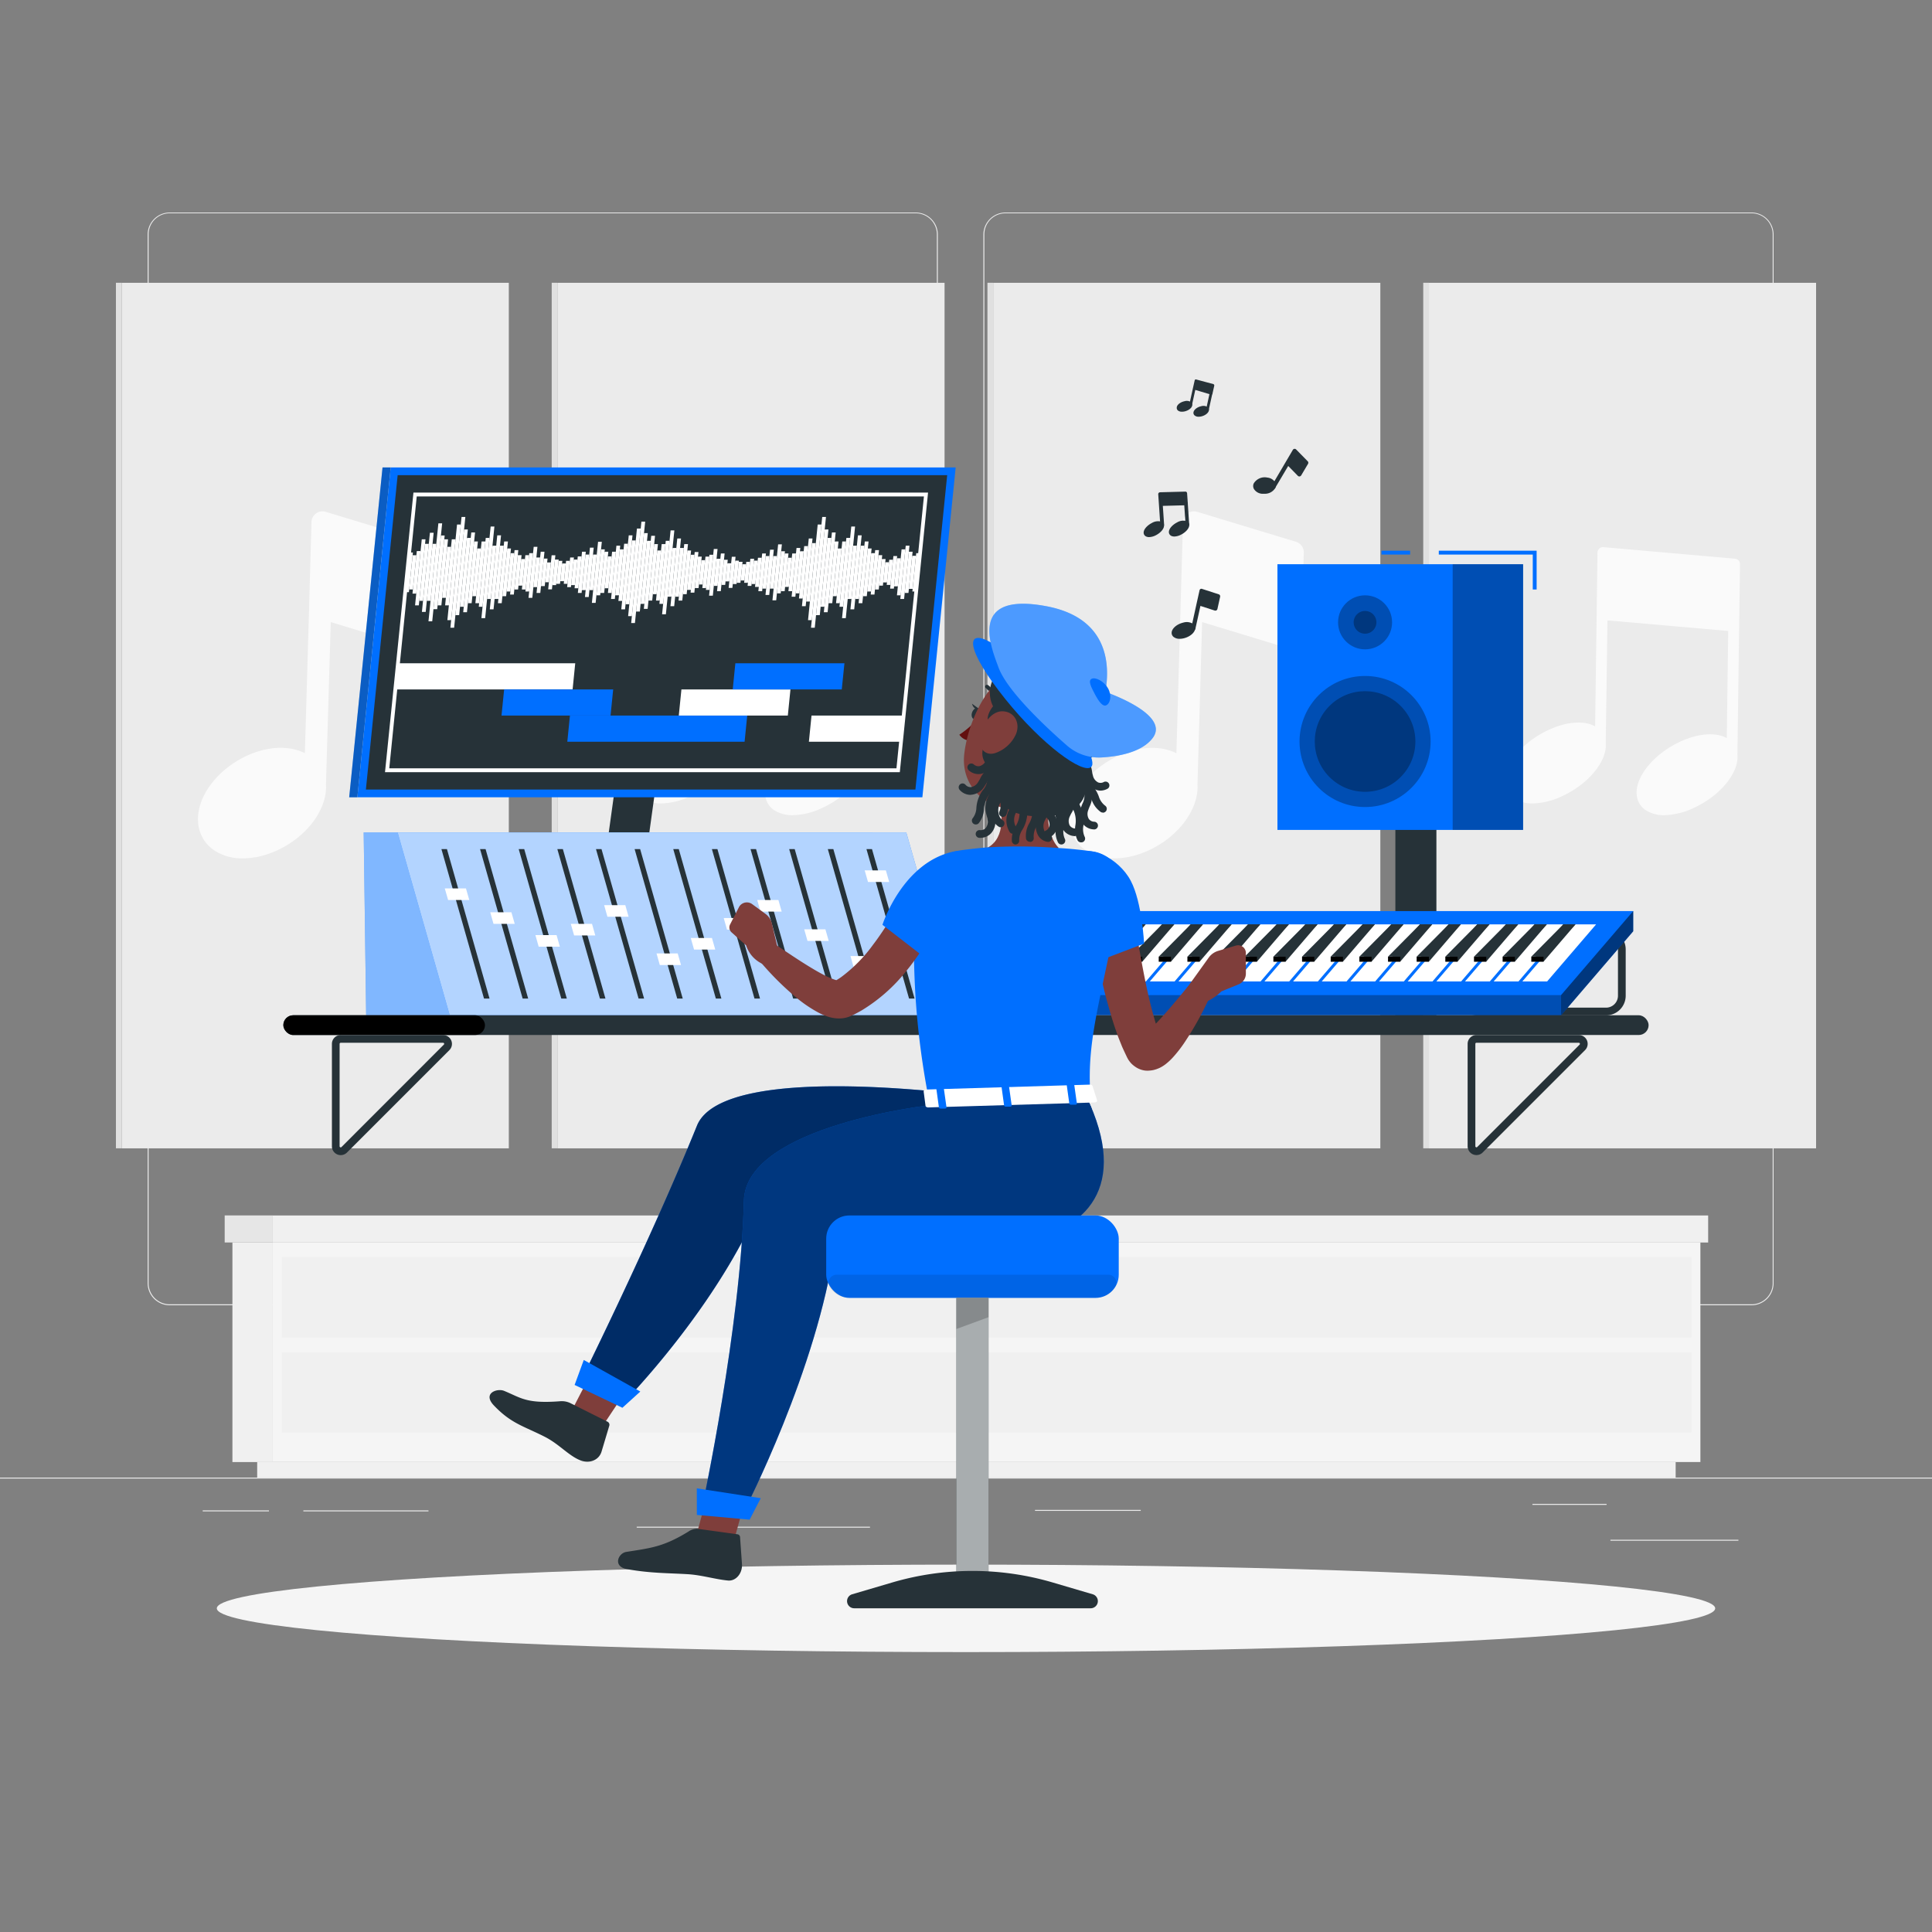 <svg xmlns="http://www.w3.org/2000/svg" viewBox="0 0 500 500"><rect x="0" y="0" width="500" height="500" fill="#808080" stroke="none"/><g id="freepik--background-complete--inject-33"><rect y="382.4" width="500" height="0.25" style="fill:#ebebeb"></rect><rect x="416.78" y="398.49" width="33.12" height="0.25" style="fill:#ebebeb"></rect><rect x="267.86" y="390.76" width="27.36" height="0.25" style="fill:#ebebeb"></rect><rect x="396.59" y="389.21" width="19.19" height="0.25" style="fill:#ebebeb"></rect><rect x="52.46" y="390.89" width="17.15" height="0.25" style="fill:#ebebeb"></rect><rect x="78.51" y="390.89" width="32.38" height="0.25" style="fill:#ebebeb"></rect><rect x="164.78" y="395.11" width="60.37" height="0.25" style="fill:#ebebeb"></rect><path d="M237,337.8H43.91a5.71,5.71,0,0,1-5.7-5.71V60.66A5.71,5.71,0,0,1,43.91,55H237a5.71,5.71,0,0,1,5.71,5.71V332.09A5.71,5.71,0,0,1,237,337.8ZM43.91,55.2a5.46,5.46,0,0,0-5.45,5.46V332.09a5.46,5.46,0,0,0,5.45,5.46H237a5.47,5.47,0,0,0,5.46-5.46V60.66A5.47,5.47,0,0,0,237,55.2Z" style="fill:#ebebeb"></path><path d="M453.31,337.8H260.21a5.72,5.72,0,0,1-5.71-5.71V60.66A5.72,5.72,0,0,1,260.21,55h193.1A5.71,5.71,0,0,1,459,60.66V332.09A5.71,5.71,0,0,1,453.31,337.8ZM260.21,55.2a5.47,5.47,0,0,0-5.46,5.46V332.09a5.47,5.47,0,0,0,5.46,5.46h193.1a5.47,5.47,0,0,0,5.46-5.46V60.66a5.47,5.47,0,0,0-5.46-5.46Z" style="fill:#ebebeb"></path><rect x="31.48" y="73.19" width="100.2" height="224" style="fill:#ebebeb"></rect><path d="M109.9,140.23l-25.6-7.77a2.86,2.86,0,0,0-3.69,2.66L80,157a1.47,1.47,0,0,0,0,.21L78.9,194.92c-3.56-1.77-8.21-1.88-13.1-.12C57,198,50.57,206,51.29,213.07a9.43,9.43,0,0,0,4.47,7.2,13.19,13.19,0,0,0,7.09,1.88,20.89,20.89,0,0,0,7-1.31c8.66-3.14,14.9-10.87,14.51-17.79,0,0,0-.07,0-.11L85.6,161l22,6.68A2.85,2.85,0,0,0,111.3,165l.62-22A2.85,2.85,0,0,0,109.9,140.23Z" style="fill:#fafafa"></path><rect x="30" y="73.19" width="1.48" height="224" transform="translate(61.48 370.37) rotate(180)" style="fill:#e0e0e0"></rect><rect x="144.25" y="73.19" width="100.2" height="224" style="fill:#ebebeb"></rect><path d="M223.5,144.6l-34.08-3a1.33,1.33,0,0,0-1.07.36,1.42,1.42,0,0,0-.47,1l-.61,45-.05,0c-2.83-1.55-7.26-1.22-11.85.87-7.06,3.21-12.06,9.4-11.39,14.1a5.28,5.28,0,0,0,2.8,4,8.87,8.87,0,0,0,4.28,1,18.63,18.63,0,0,0,7.57-1.84c6.91-3.14,11.82-9.14,11.39-13.8,0,0,0-.05,0-.08l.44-31.65,31.25,2.73L221.34,191l-.05,0c-2.83-1.55-7.25-1.22-11.85.87-7.05,3.21-12.05,9.41-11.38,14.1a5.26,5.26,0,0,0,2.8,4,8.83,8.83,0,0,0,4.27,1,18.71,18.71,0,0,0,7.58-1.84c6.91-3.14,11.81-9.14,11.38-13.8,0,0,0,0,0-.08l.45-33.17.22-15.95A1.4,1.4,0,0,0,223.5,144.6Z" style="fill:#fafafa"></path><rect x="142.77" y="73.19" width="1.48" height="224" transform="translate(287.03 370.37) rotate(180)" style="fill:#e0e0e0"></rect><rect x="257.03" y="73.19" width="100.2" height="224" style="fill:#ebebeb"></rect><path d="M335.45,140.23l-25.6-7.77a2.86,2.86,0,0,0-3.69,2.66L305.53,157a1.47,1.47,0,0,0,0,.21l-1.08,37.72c-3.56-1.77-8.21-1.88-13.1-.12C282.5,198,276.12,206,276.84,213.07a9.43,9.43,0,0,0,4.47,7.2,13.19,13.19,0,0,0,7.09,1.88,20.89,20.89,0,0,0,7-1.31c8.66-3.14,14.9-10.87,14.51-17.79,0,0,0-.07,0-.11l1.2-41.94,22,6.68a2.85,2.85,0,0,0,3.69-2.65l.62-22A2.85,2.85,0,0,0,335.45,140.23Z" style="fill:#fafafa"></path><rect x="255.55" y="73.19" width="1.48" height="224" transform="translate(512.58 370.37) rotate(180)" style="fill:#e0e0e0"></rect><rect x="369.8" y="73.19" width="100.2" height="224" style="fill:#ebebeb"></rect><path d="M449.05,144.6l-34.08-3a1.33,1.33,0,0,0-1.07.36,1.42,1.42,0,0,0-.47,1l-.61,45-.05,0c-2.83-1.55-7.26-1.22-11.85.87-7.06,3.21-12.06,9.4-11.39,14.1a5.28,5.28,0,0,0,2.8,4,8.87,8.87,0,0,0,4.28,1,18.63,18.63,0,0,0,7.57-1.84c6.91-3.14,11.82-9.14,11.39-13.8,0,0,0-.05,0-.08l.44-31.65,31.25,2.73L446.89,191l-.05,0c-2.83-1.55-7.25-1.22-11.85.87-7.05,3.21-12.06,9.41-11.38,14.1a5.26,5.26,0,0,0,2.8,4,8.83,8.83,0,0,0,4.27,1,18.71,18.71,0,0,0,7.58-1.84c6.91-3.14,11.81-9.14,11.38-13.8,0,0,0,0,0-.08l.45-33.17.22-15.95A1.41,1.41,0,0,0,449.05,144.6Z" style="fill:#fafafa"></path><rect x="368.32" y="73.19" width="1.48" height="224" transform="translate(738.13 370.37) rotate(180)" style="fill:#e0e0e0"></rect><rect x="60.15" y="321.56" width="10.44" height="56.82" style="fill:#f0f0f0"></rect><rect x="66.56" y="378.37" width="367.1" height="4.02" style="fill:#f0f0f0"></rect><rect x="70.59" y="321.56" width="369.48" height="56.82" transform="translate(510.65 699.93) rotate(180)" style="fill:#f5f5f5"></rect><rect x="72.91" y="325.32" width="364.83" height="20.83" transform="translate(510.65 671.46) rotate(180)" style="fill:#f0f0f0"></rect><rect x="72.91" y="349.95" width="364.83" height="20.83" transform="translate(510.65 720.72) rotate(180)" style="fill:#f0f0f0"></rect><rect x="70.59" y="314.56" width="371.48" height="7" style="fill:#f0f0f0"></rect><rect x="58.15" y="314.56" width="12.44" height="7" transform="translate(128.74 636.11) rotate(180)" style="fill:#e6e6e6"></rect></g><g id="freepik--Shadow--inject-33"><ellipse id="freepik--path--inject-33" cx="250" cy="416.24" rx="193.89" ry="11.32" style="fill:#f5f5f5"></ellipse></g><g id="freepik--Platform--inject-33"><rect x="361.12" y="195.07" width="10.62" height="67.68" style="fill:#263238"></rect><polygon points="397.68 152.56 396.68 152.56 396.68 143.52 372.36 143.52 372.36 142.52 397.68 142.52 397.68 152.56" style="fill:#006FFF"></polygon><rect x="357.52" y="142.52" width="7.42" height="1" style="fill:#006FFF"></rect><rect x="330.6" y="146.02" width="63.58" height="68.76" style="fill:#006FFF"></rect><rect x="375.95" y="146.02" width="18.23" height="68.76" style="opacity:0.3"></rect><circle cx="353.28" cy="191.9" r="16.96" style="opacity:0.3"></circle><circle cx="353.28" cy="191.9" r="13.02" transform="translate(-32.22 306.01) rotate(-45)" style="opacity:0.3"></circle><circle cx="353.28" cy="161.06" r="6.99" style="opacity:0.3"></circle><path d="M356.21,161.06a2.94,2.94,0,1,1-2.93-2.94A2.93,2.93,0,0,1,356.21,161.06Z" style="opacity:0.3"></path><path d="M415.64,242.6a3.09,3.09,0,0,1,3.09,3.09v12a3.09,3.09,0,0,1-3.09,3.09H382.31a3.09,3.09,0,0,1-3.09-3.09v-12a3.09,3.09,0,0,1,3.09-3.09h33.33m0-2H382.31a5.1,5.1,0,0,0-5.09,5.09v12a5.1,5.1,0,0,0,5.09,5.09h33.33a5.1,5.1,0,0,0,5.09-5.09v-12a5.1,5.1,0,0,0-5.09-5.09Z" style="fill:#263238"></path><polygon points="404.01 262.75 216.95 262.75 216.95 257.53 422.67 235.79 422.67 241.01 404.01 262.75" style="fill:#006FFF"></polygon><polygon points="404.01 262.75 216.95 262.75 216.95 257.53 422.67 235.79 422.67 241.01 404.01 262.75" style="opacity:0.3"></polygon><polygon points="404.01 257.53 216.95 257.53 235.61 235.79 422.67 235.79 404.01 257.53" style="fill:#006FFF"></polygon><polygon points="242.49 239.23 236.07 239.23 223.39 254 229.81 254 242.49 239.23" style="fill:#fff"></polygon><polygon points="249.91 239.23 243.49 239.23 230.81 254 237.23 254 249.91 239.23" style="fill:#fff"></polygon><polygon points="257.32 239.23 250.91 239.23 238.23 254 244.64 254 257.32 239.23" style="fill:#fff"></polygon><polygon points="264.74 239.23 258.32 239.23 245.64 254 252.06 254 264.74 239.23" style="fill:#fff"></polygon><polygon points="272.15 239.23 265.74 239.23 253.06 254 259.48 254 272.15 239.23" style="fill:#fff"></polygon><polygon points="279.57 239.23 273.15 239.23 260.48 254 266.89 254 279.57 239.23" style="fill:#fff"></polygon><polygon points="286.99 239.23 280.57 239.23 267.89 254 274.31 254 286.99 239.23" style="fill:#fff"></polygon><polygon points="294.4 239.23 287.99 239.23 275.31 254 281.73 254 294.4 239.23" style="fill:#fff"></polygon><polygon points="301.82 239.23 295.4 239.23 282.73 254 289.14 254 301.82 239.23" style="fill:#fff"></polygon><polygon points="309.24 239.23 302.82 239.23 290.14 254 296.56 254 309.24 239.23" style="fill:#fff"></polygon><polygon points="316.65 239.23 310.24 239.23 297.56 254 303.98 254 316.65 239.23" style="fill:#fff"></polygon><polygon points="324.07 239.23 317.65 239.23 304.98 254 311.39 254 324.07 239.23" style="fill:#fff"></polygon><polygon points="331.49 239.23 325.07 239.23 312.39 254 318.81 254 331.49 239.23" style="fill:#fff"></polygon><polygon points="338.9 239.23 332.49 239.23 319.81 254 326.23 254 338.9 239.23" style="fill:#fff"></polygon><polygon points="346.32 239.23 339.9 239.23 327.23 254 333.64 254 346.32 239.23" style="fill:#fff"></polygon><polygon points="353.74 239.23 347.32 239.23 334.64 254 341.06 254 353.74 239.23" style="fill:#fff"></polygon><polygon points="361.15 239.23 354.74 239.23 342.06 254 348.48 254 361.15 239.23" style="fill:#fff"></polygon><polygon points="368.57 239.23 362.15 239.23 349.48 254 355.89 254 368.57 239.23" style="fill:#fff"></polygon><polygon points="375.99 239.23 369.57 239.23 356.89 254 363.31 254 375.99 239.23" style="fill:#fff"></polygon><polygon points="383.4 239.23 376.99 239.23 364.31 254 370.73 254 383.4 239.23" style="fill:#fff"></polygon><polygon points="390.82 239.23 384.4 239.23 371.73 254 378.14 254 390.82 239.23" style="fill:#fff"></polygon><polygon points="398.24 239.23 391.82 239.23 379.14 254 385.56 254 398.24 239.23" style="fill:#fff"></polygon><polygon points="405.65 239.23 399.24 239.23 386.56 254 392.98 254 405.65 239.23" style="fill:#fff"></polygon><polygon points="413.07 239.23 406.65 239.23 393.98 254 400.39 254 413.07 239.23" style="fill:#fff"></polygon><polygon points="244.57 239.23 241.4 239.23 233.13 248.86 236.31 248.86 244.57 239.23" style="fill:#263238"></polygon><polygon points="259.41 239.23 256.24 239.23 247.97 248.86 251.14 248.86 259.41 239.23" style="fill:#263238"></polygon><polygon points="274.24 239.23 271.07 239.23 262.8 248.86 265.97 248.86 274.24 239.23" style="fill:#263238"></polygon><polygon points="289.07 239.23 285.9 239.23 277.63 248.86 280.81 248.86 289.07 239.23" style="fill:#263238"></polygon><polygon points="303.91 239.23 300.74 239.23 292.47 248.86 295.64 248.86 303.91 239.23" style="fill:#263238"></polygon><polygon points="318.74 239.23 315.57 239.23 307.3 248.86 310.47 248.86 318.74 239.23" style="fill:#263238"></polygon><polygon points="333.57 239.23 330.4 239.23 322.13 248.86 325.31 248.86 333.57 239.23" style="fill:#263238"></polygon><polygon points="348.41 239.23 345.24 239.23 336.97 248.86 340.14 248.86 348.41 239.23" style="fill:#263238"></polygon><polygon points="363.24 239.23 360.07 239.23 351.8 248.86 354.97 248.86 363.24 239.23" style="fill:#263238"></polygon><polygon points="378.07 239.23 374.9 239.23 366.63 248.86 369.81 248.86 378.07 239.23" style="fill:#263238"></polygon><polygon points="392.91 239.23 389.74 239.23 381.47 248.86 384.64 248.86 392.91 239.23" style="fill:#263238"></polygon><polygon points="251.99 239.23 248.82 239.23 240.55 248.86 243.72 248.86 251.99 239.23" style="fill:#263238"></polygon><polygon points="266.82 239.23 263.65 239.23 255.38 248.86 258.56 248.86 266.82 239.23" style="fill:#263238"></polygon><polygon points="281.66 239.23 278.49 239.23 270.22 248.86 273.39 248.86 281.66 239.23" style="fill:#263238"></polygon><polygon points="296.49 239.23 293.32 239.23 285.05 248.86 288.22 248.86 296.49 239.23" style="fill:#263238"></polygon><polygon points="311.32 239.23 308.15 239.23 299.88 248.86 303.06 248.86 311.32 239.23" style="fill:#263238"></polygon><polygon points="326.16 239.23 322.99 239.23 314.72 248.86 317.89 248.86 326.16 239.23" style="fill:#263238"></polygon><polygon points="340.99 239.23 337.82 239.23 329.55 248.86 332.72 248.86 340.99 239.23" style="fill:#263238"></polygon><polygon points="355.82 239.23 352.65 239.23 344.38 248.86 347.56 248.86 355.82 239.23" style="fill:#263238"></polygon><polygon points="370.66 239.23 367.49 239.23 359.22 248.86 362.39 248.86 370.66 239.23" style="fill:#263238"></polygon><polygon points="385.49 239.23 382.32 239.23 374.05 248.86 377.22 248.86 385.49 239.23" style="fill:#263238"></polygon><polygon points="407.74 239.23 404.57 239.23 396.3 248.86 399.47 248.86 407.74 239.23" style="fill:#263238"></polygon><polygon points="400.32 239.23 397.15 239.23 388.88 248.86 392.06 248.86 400.32 239.23" style="fill:#263238"></polygon><rect x="233.13" y="247.58" width="3.17" height="1.28"></rect><rect x="247.97" y="247.58" width="3.17" height="1.28"></rect><rect x="262.8" y="247.58" width="3.17" height="1.28"></rect><rect x="277.63" y="247.58" width="3.17" height="1.28"></rect><rect x="292.47" y="247.58" width="3.17" height="1.28"></rect><rect x="307.3" y="247.58" width="3.17" height="1.28"></rect><rect x="322.13" y="247.58" width="3.17" height="1.28"></rect><rect x="336.97" y="247.58" width="3.17" height="1.28"></rect><rect x="351.8" y="247.58" width="3.17" height="1.28"></rect><rect x="366.63" y="247.58" width="3.17" height="1.28"></rect><rect x="381.47" y="247.58" width="3.17" height="1.28"></rect><rect x="240.55" y="247.58" width="3.17" height="1.28"></rect><rect x="255.38" y="247.58" width="3.17" height="1.28"></rect><rect x="270.22" y="247.58" width="3.17" height="1.28"></rect><rect x="285.05" y="247.58" width="3.17" height="1.28"></rect><rect x="299.88" y="247.58" width="3.17" height="1.28"></rect><rect x="314.72" y="247.58" width="3.17" height="1.28"></rect><rect x="329.55" y="247.58" width="3.17" height="1.28"></rect><rect x="344.38" y="247.58" width="3.17" height="1.28"></rect><rect x="359.22" y="247.58" width="3.17" height="1.28"></rect><rect x="374.05" y="247.58" width="3.17" height="1.28"></rect><rect x="396.3" y="247.58" width="3.17" height="1.28"></rect><rect x="388.88" y="247.58" width="3.17" height="1.28"></rect><polygon points="244.57 239.23 241.4 239.23 233.13 247.58 236.31 247.58 244.57 239.23" style="fill:#263238"></polygon><polygon points="259.41 239.23 256.24 239.23 247.97 247.58 251.14 247.58 259.41 239.23" style="fill:#263238"></polygon><polygon points="274.24 239.23 271.07 239.23 262.8 247.58 265.97 247.58 274.24 239.23" style="fill:#263238"></polygon><polygon points="289.07 239.23 285.9 239.23 277.63 247.58 280.81 247.58 289.07 239.23" style="fill:#263238"></polygon><polygon points="303.91 239.23 300.74 239.23 292.47 247.58 295.64 247.58 303.91 239.23" style="fill:#263238"></polygon><polygon points="318.74 239.23 315.57 239.23 307.3 247.58 310.47 247.58 318.74 239.23" style="fill:#263238"></polygon><polygon points="333.57 239.23 330.4 239.23 322.13 247.58 325.31 247.58 333.57 239.23" style="fill:#263238"></polygon><polygon points="348.41 239.23 345.24 239.23 336.97 247.58 340.14 247.58 348.41 239.23" style="fill:#263238"></polygon><polygon points="363.24 239.23 360.07 239.23 351.8 247.58 354.97 247.58 363.24 239.23" style="fill:#263238"></polygon><polygon points="378.07 239.23 374.9 239.23 366.63 247.58 369.81 247.58 378.07 239.23" style="fill:#263238"></polygon><polygon points="392.91 239.23 389.74 239.23 381.47 247.58 384.64 247.58 392.91 239.23" style="fill:#263238"></polygon><polygon points="251.99 239.23 248.82 239.23 240.55 247.58 243.72 247.58 251.99 239.23" style="fill:#263238"></polygon><polygon points="266.82 239.23 263.65 239.23 255.38 247.58 258.56 247.58 266.82 239.23" style="fill:#263238"></polygon><polygon points="281.66 239.23 278.49 239.23 270.22 247.58 273.39 247.58 281.66 239.23" style="fill:#263238"></polygon><polygon points="296.49 239.23 293.32 239.23 285.05 247.58 288.22 247.58 296.49 239.23" style="fill:#263238"></polygon><polygon points="311.32 239.23 308.15 239.23 299.88 247.58 303.06 247.58 311.32 239.23" style="fill:#263238"></polygon><polygon points="326.16 239.23 322.99 239.23 314.72 247.58 317.89 247.58 326.16 239.23" style="fill:#263238"></polygon><polygon points="340.99 239.23 337.82 239.23 329.55 247.58 332.72 247.58 340.99 239.23" style="fill:#263238"></polygon><polygon points="355.82 239.23 352.65 239.23 344.38 247.58 347.56 247.58 355.82 239.23" style="fill:#263238"></polygon><polygon points="370.66 239.23 367.49 239.23 359.22 247.58 362.39 247.58 370.66 239.23" style="fill:#263238"></polygon><polygon points="385.49 239.23 382.32 239.23 374.05 247.58 377.22 247.58 385.49 239.23" style="fill:#263238"></polygon><polygon points="407.74 239.23 404.57 239.23 396.3 247.58 399.47 247.58 407.74 239.23" style="fill:#263238"></polygon><polygon points="400.32 239.23 397.15 239.23 388.88 247.58 392.06 247.58 400.32 239.23" style="fill:#263238"></polygon><polygon points="422.67 241.01 404.01 262.75 404.01 257.53 422.67 235.79 422.67 241.01" style="opacity:0.3"></polygon><path d="M162,221h0a4.45,4.45,0,0,1-4.5-5.22l7.88-56.9a6.23,6.23,0,0,1,6-5.22h0a4.45,4.45,0,0,1,4.5,5.22l-7.88,56.9A6.23,6.23,0,0,1,162,221Z" style="fill:#263238"></path><polygon points="238.71 206.34 92.48 206.34 101.11 120.98 247.33 120.98 238.71 206.34" style="fill:#006FFF"></polygon><polygon points="99 120.98 90.37 206.34 92.48 206.34 101.11 120.98 99 120.98" style="fill:#006FFF"></polygon><polygon points="99 120.98 90.37 206.34 92.48 206.34 101.11 120.98 99 120.98" style="fill:#263238;opacity:0.3"></polygon><polygon points="94.69 204.34 102.91 122.98 245.13 122.98 236.91 204.34 94.69 204.34" style="fill:#263238"></polygon><polygon points="148.87 171.65 102.99 171.65 102.3 178.42 148.19 178.42 148.87 171.65" style="fill:#fff"></polygon><polygon points="158.69 178.42 130.47 178.42 129.79 185.19 158.01 185.19 158.69 178.42" style="fill:#006FFF"></polygon><polygon points="233.84 185.19 210.02 185.19 209.34 191.96 233.16 191.96 233.84 185.19" style="fill:#fff"></polygon><polygon points="192.7 191.96 146.82 191.96 147.5 185.19 193.38 185.19 192.7 191.96" style="fill:#006FFF"></polygon><polygon points="203.89 185.19 175.67 185.19 176.35 178.42 204.57 178.42 203.89 185.19" style="fill:#fff"></polygon><polygon points="217.85 178.42 189.63 178.42 190.31 171.65 218.54 171.65 217.85 178.42" style="fill:#006FFF"></polygon><polygon points="120.43 133.79 119.45 133.79 116.56 162.45 117.53 162.45 120.43 133.79" style="fill:#fff"></polygon><polygon points="119.26 135.75 118.28 135.75 115.78 160.49 116.75 160.49 119.26 135.75" style="fill:#fff"></polygon><polygon points="121.07 137.03 120.1 137.03 117.86 159.2 118.83 159.2 121.07 137.03" style="fill:#fff"></polygon><polygon points="122.94 137.8 121.97 137.8 119.88 158.44 120.85 158.44 122.94 137.8" style="fill:#fff"></polygon><polygon points="121.82 139.21 120.85 139.21 119.05 157.03 120.02 157.03 121.82 139.21" style="fill:#fff"></polygon><polygon points="123.67 140.14 122.7 140.14 121.09 156.1 122.06 156.1 123.67 140.14" style="fill:#fff"></polygon><polygon points="126.06 155.01 127.03 155.01 128.42 141.23 127.45 141.23 126.06 155.01" style="fill:#fff"></polygon><polygon points="126.76 157.69 127.73 157.69 129.67 138.55 128.69 138.55 126.76 157.69" style="fill:#fff"></polygon><polygon points="124.59 159.97 125.56 159.97 127.95 136.27 126.98 136.27 124.59 159.97" style="fill:#fff"></polygon><polygon points="123.03 156.1 124 156.1 125.62 140.14 124.64 140.14 123.03 156.1" style="fill:#fff"></polygon><polygon points="123.91 157.03 124.88 157.03 126.68 139.21 125.71 139.21 123.91 157.03" style="fill:#fff"></polygon><polygon points="122.24 154.29 123.22 154.29 124.46 141.95 123.49 141.95 122.24 154.29" style="fill:#fff"></polygon><polygon points="131.45 140.14 130.48 140.14 128.87 156.1 129.84 156.1 131.45 140.14" style="fill:#fff"></polygon><polygon points="130.37 141.23 129.4 141.23 128 155.01 128.98 155.01 130.37 141.23" style="fill:#fff"></polygon><polygon points="132.24 141.95 131.27 141.95 130.02 154.29 130.99 154.29 132.24 141.95" style="fill:#fff"></polygon><polygon points="134.14 142.37 133.17 142.37 132.01 153.86 132.98 153.86 134.14 142.37" style="fill:#fff"></polygon><polygon points="133.09 143.16 132.12 143.16 131.12 153.08 132.09 153.08 133.09 143.16" style="fill:#fff"></polygon><polygon points="116.92 139.58 117.9 139.58 116.17 156.66 115.2 156.66 116.92 139.58" style="fill:#fff"></polygon><polygon points="111.43 155.49 110.45 155.49 111.94 140.75 112.92 140.75 111.43 155.49" style="fill:#fff"></polygon><polygon points="110.17 158.36 109.19 158.36 111.26 137.88 112.23 137.88 110.17 158.36" style="fill:#fff"></polygon><polygon points="111.86 160.79 110.89 160.79 113.45 135.44 114.43 135.44 111.86 160.79" style="fill:#fff"></polygon><polygon points="114.23 156.66 113.25 156.66 114.98 139.58 115.95 139.58 114.23 156.66" style="fill:#fff"></polygon><polygon points="113.15 157.65 112.18 157.65 114.11 138.59 115.08 138.59 113.15 157.65" style="fill:#fff"></polygon><polygon points="115.39 154.72 114.42 154.72 115.76 141.52 116.73 141.52 115.39 154.72" style="fill:#fff"></polygon><polygon points="109.15 139.58 110.12 139.58 108.39 156.66 107.42 156.66 109.15 139.58" style="fill:#fff"></polygon><polygon points="110 140.75 110.97 140.75 109.48 155.49 108.51 155.49 110 140.75" style="fill:#fff"></polygon><polygon points="107.87 142.61 108.84 142.61 107.73 153.63 106.75 153.63 107.87 142.61" style="fill:#fff"></polygon><polygon points="105.89 142.99 106.86 142.99 105.82 153.25 104.85 153.25 105.89 142.99" style="fill:#fff"></polygon><polygon points="106.79 143.69 107.76 143.69 106.86 152.55 105.89 152.55 106.79 143.69" style="fill:#fff"></polygon><polygon points="134.98 143.68 134.01 143.68 133.11 152.56 134.08 152.56 134.98 143.68" style="fill:#fff"></polygon><polygon points="138.03 151.95 139.01 151.95 139.78 144.28 138.81 144.28 138.03 151.95" style="fill:#fff"></polygon><polygon points="138.86 153.45 139.83 153.45 140.91 142.79 139.93 142.79 138.86 153.45" style="fill:#fff"></polygon><polygon points="136.78 154.72 137.76 154.72 139.09 141.52 138.12 141.52 136.78 154.72" style="fill:#fff"></polygon><polygon points="135.06 152.56 136.03 152.56 136.93 143.68 135.96 143.68 135.06 152.56" style="fill:#fff"></polygon><polygon points="135.98 153.08 136.95 153.08 137.95 143.16 136.98 143.16 135.98 153.08" style="fill:#fff"></polygon><polygon points="134.19 151.56 135.16 151.56 135.85 144.68 134.88 144.68 134.19 151.56" style="fill:#fff"></polygon><polygon points="213.76 133.79 212.79 133.79 209.89 162.45 210.86 162.45 213.76 133.79" style="fill:#fff"></polygon><polygon points="212.59 135.75 211.62 135.75 209.12 160.49 210.09 160.49 212.59 135.75" style="fill:#fff"></polygon><polygon points="214.4 137.03 213.43 137.03 211.19 159.2 212.16 159.2 214.4 137.03" style="fill:#fff"></polygon><polygon points="216.27 137.8 215.3 137.8 213.21 158.44 214.19 158.44 216.27 137.8" style="fill:#fff"></polygon><polygon points="215.16 139.21 214.18 139.21 212.38 157.03 213.36 157.03 215.16 139.21" style="fill:#fff"></polygon><polygon points="217.01 140.14 216.03 140.14 214.42 156.1 215.39 156.1 217.01 140.14" style="fill:#fff"></polygon><polygon points="219.39 155.01 220.37 155.01 221.76 141.23 220.79 141.23 219.39 155.01" style="fill:#fff"></polygon><polygon points="220.09 157.69 221.07 157.69 223 138.55 222.03 138.55 220.09 157.69" style="fill:#fff"></polygon><polygon points="217.92 159.97 218.89 159.97 221.29 136.27 220.31 136.27 217.92 159.97" style="fill:#fff"></polygon><polygon points="216.37 156.1 217.34 156.1 218.95 140.14 217.98 140.14 216.37 156.1" style="fill:#fff"></polygon><polygon points="217.25 157.03 218.22 157.03 220.02 139.21 219.04 139.21 217.25 157.03" style="fill:#fff"></polygon><polygon points="215.58 154.29 216.55 154.29 217.8 141.95 216.82 141.95 215.58 154.29" style="fill:#fff"></polygon><polygon points="224.78 140.14 223.81 140.14 222.2 156.1 223.17 156.1 224.78 140.14" style="fill:#fff"></polygon><polygon points="223.7 141.23 222.73 141.23 221.34 155.01 222.31 155.01 223.7 141.23" style="fill:#fff"></polygon><polygon points="225.57 141.95 224.6 141.95 223.35 154.29 224.33 154.29 225.57 141.95" style="fill:#fff"></polygon><polygon points="227.48 142.37 226.5 142.37 225.34 153.86 226.31 153.86 227.48 142.37" style="fill:#fff"></polygon><polygon points="226.42 143.16 225.45 143.16 224.45 153.08 225.42 153.08 226.42 143.16" style="fill:#fff"></polygon><polygon points="228.32 143.68 227.34 143.68 226.45 152.56 227.42 152.56 228.32 143.68" style="fill:#fff"></polygon><polygon points="227.52 151.56 228.49 151.56 229.19 144.68 228.22 144.68 227.52 151.56" style="fill:#fff"></polygon><polygon points="160.79 157.69 161.76 157.69 163.69 138.55 162.72 138.55 160.79 157.69" style="fill:#fff"></polygon><polygon points="161.89 156.38 162.87 156.38 164.53 139.86 163.56 139.86 161.89 156.38" style="fill:#fff"></polygon><polygon points="160.04 155.52 161.01 155.52 162.5 140.72 161.53 140.72 160.04 155.52" style="fill:#fff"></polygon><polygon points="158.14 155.01 159.12 155.01 160.51 141.23 159.53 141.23 158.14 155.01" style="fill:#fff"></polygon><polygon points="159.21 154.07 160.18 154.07 161.38 142.17 160.41 142.17 159.21 154.07" style="fill:#fff"></polygon><polygon points="157.33 153.45 158.3 153.45 159.38 142.79 158.41 142.79 157.33 153.45" style="fill:#fff"></polygon><polygon points="154.44 143.52 153.47 143.52 152.54 152.72 153.51 152.72 154.44 143.52" style="fill:#fff"></polygon><polygon points="153.65 141.73 152.68 141.73 151.39 154.51 152.36 154.51 153.65 141.73" style="fill:#fff"></polygon><polygon points="155.75 140.21 154.78 140.21 153.18 156.03 154.15 156.03 155.75 140.21" style="fill:#fff"></polygon><polygon points="157.43 142.79 156.46 142.79 155.38 153.45 156.36 153.45 157.43 142.79" style="fill:#fff"></polygon><polygon points="156.52 142.17 155.55 142.17 154.35 154.07 155.32 154.07 156.52 142.17" style="fill:#fff"></polygon><polygon points="158.28 144 157.31 144 156.48 152.24 157.45 152.24 158.28 144" style="fill:#fff"></polygon><polygon points="149.55 153.45 150.52 153.45 151.6 142.79 150.63 142.79 149.55 153.45" style="fill:#fff"></polygon><polygon points="150.6 152.72 151.57 152.72 152.5 143.52 151.53 143.52 150.6 152.72" style="fill:#fff"></polygon><polygon points="148.7 152.24 149.67 152.24 150.51 144 149.53 144 148.7 152.24" style="fill:#fff"></polygon><polygon points="146.78 151.95 147.76 151.95 148.53 144.28 147.56 144.28 146.78 151.95" style="fill:#fff"></polygon><polygon points="147.81 151.43 148.78 151.43 149.45 144.81 148.48 144.81 147.81 151.43" style="fill:#fff"></polygon><polygon points="145.9 151.09 146.87 151.09 147.47 145.15 146.5 145.15 145.9 151.09" style="fill:#fff"></polygon><polygon points="142.57 145.56 141.6 145.56 141.08 150.68 142.05 150.68 142.57 145.56" style="fill:#fff"></polygon><polygon points="141.7 144.56 140.73 144.56 140.01 151.68 140.98 151.68 141.7 144.56" style="fill:#fff"></polygon><polygon points="143.73 143.71 142.76 143.71 141.87 152.52 142.84 152.52 143.73 143.71" style="fill:#fff"></polygon><polygon points="145.53 145.15 144.56 145.15 143.96 151.09 144.93 151.09 145.53 145.15" style="fill:#fff"></polygon><polygon points="144.59 144.81 143.62 144.81 142.95 151.43 143.92 151.43 144.59 144.81" style="fill:#fff"></polygon><polygon points="146.43 145.82 145.46 145.82 145 150.41 145.97 150.41 146.43 145.82" style="fill:#fff"></polygon><polygon points="166.97 135 166 135 163.35 161.24 164.32 161.24 166.97 135" style="fill:#fff"></polygon><polygon points="165.82 136.79 164.84 136.79 162.56 159.45 163.53 159.45 165.82 136.79" style="fill:#fff"></polygon><polygon points="167.64 137.97 166.67 137.97 164.62 158.27 165.59 158.27 167.64 137.97" style="fill:#fff"></polygon><polygon points="169.52 138.67 168.54 138.67 166.63 157.57 167.61 157.57 169.52 138.67" style="fill:#fff"></polygon><polygon points="168.41 139.96 167.44 139.96 165.79 156.28 166.76 156.28 168.41 139.96" style="fill:#fff"></polygon><polygon points="170.27 140.81 169.3 140.81 167.82 155.43 168.79 155.43 170.27 140.81" style="fill:#fff"></polygon><polygon points="172.78 154.43 173.76 154.43 175.03 141.81 174.06 141.81 172.78 154.43" style="fill:#fff"></polygon><polygon points="173.51 156.88 174.48 156.88 176.25 139.36 175.28 139.36 173.51 156.88" style="fill:#fff"></polygon><polygon points="171.35 158.97 172.33 158.97 174.52 137.27 173.55 137.27 171.35 158.97" style="fill:#fff"></polygon><polygon points="169.77 155.43 170.74 155.43 172.22 140.81 171.24 140.81 169.77 155.43" style="fill:#fff"></polygon><polygon points="170.65 156.28 171.63 156.28 173.28 139.96 172.3 139.96 170.65 156.28" style="fill:#fff"></polygon><polygon points="168.96 153.77 169.94 153.77 171.08 142.47 170.1 142.47 168.96 153.77" style="fill:#fff"></polygon><polygon points="178.05 140.81 177.08 140.81 175.6 155.43 176.57 155.43 178.05 140.81" style="fill:#fff"></polygon><polygon points="176.98 141.81 176 141.81 174.73 154.43 175.7 154.43 176.98 141.81" style="fill:#fff"></polygon><polygon points="178.85 142.47 177.88 142.47 176.74 153.77 177.71 153.77 178.85 142.47" style="fill:#fff"></polygon><polygon points="180.76 142.86 179.79 142.86 178.72 153.38 179.7 153.38 180.76 142.86" style="fill:#fff"></polygon><polygon points="179.72 143.58 178.74 143.58 177.82 152.66 178.8 152.66 179.72 143.58" style="fill:#fff"></polygon><polygon points="181.61 144.05 180.64 144.05 179.82 152.19 180.79 152.19 181.61 144.05" style="fill:#fff"></polygon><polygon points="184.73 151.63 185.71 151.63 186.42 144.61 185.44 144.61 184.73 151.63" style="fill:#fff"></polygon><polygon points="185.57 153 186.54 153 187.53 143.24 186.56 143.24 185.57 153" style="fill:#fff"></polygon><polygon points="183.51 154.16 184.48 154.16 185.7 142.08 184.73 142.08 183.51 154.16" style="fill:#fff"></polygon><polygon points="181.76 152.19 182.73 152.19 183.56 144.05 182.58 144.05 181.76 152.19" style="fill:#fff"></polygon><polygon points="182.69 152.66 183.66 152.66 184.58 143.58 183.6 143.58 182.69 152.66" style="fill:#fff"></polygon><polygon points="180.88 151.26 181.85 151.26 182.49 144.97 181.52 144.97 180.88 151.26" style="fill:#fff"></polygon><polygon points="207.54 156.88 208.51 156.88 210.28 139.36 209.31 139.36 207.54 156.88" style="fill:#fff"></polygon><polygon points="208.63 155.68 209.6 155.68 211.13 140.56 210.16 140.56 208.63 155.68" style="fill:#fff"></polygon><polygon points="206.77 154.89 207.74 154.89 209.11 141.34 208.13 141.34 206.77 154.89" style="fill:#fff"></polygon><polygon points="204.87 154.43 205.84 154.43 207.12 141.81 206.14 141.81 204.87 154.43" style="fill:#fff"></polygon><polygon points="205.93 153.56 206.9 153.56 208 142.67 207.03 142.67 205.93 153.56" style="fill:#fff"></polygon><polygon points="235.37 141.23 234.4 141.23 233 155.01 233.98 155.01 235.37 141.23" style="fill:#fff"></polygon><polygon points="234.3 142.17 233.33 142.17 232.13 154.07 233.1 154.07 234.3 142.17" style="fill:#fff"></polygon><polygon points="236.18 142.79 235.21 142.79 234.13 153.45 235.11 153.45 236.18 142.79" style="fill:#fff"></polygon><polygon points="238.09 143.16 237.12 143.16 236.12 153.08 237.09 153.08 238.09 143.16" style="fill:#fff"></polygon><polygon points="237.05 143.84 236.08 143.84 235.21 152.4 236.19 152.4 237.05 143.84" style="fill:#fff"></polygon><polygon points="230.36 152.33 231.33 152.33 232.18 143.91 231.21 143.91 230.36 152.33" style="fill:#fff"></polygon><polygon points="231.39 151.75 232.36 151.75 233.1 144.48 232.12 144.48 231.39 151.75" style="fill:#fff"></polygon><polygon points="229.48 151.38 230.46 151.38 231.11 144.86 230.14 144.86 229.48 151.38" style="fill:#fff"></polygon><polygon points="228.57 150.74 229.55 150.74 230.08 145.5 229.1 145.5 228.57 150.74" style="fill:#fff"></polygon><polygon points="204.04 153 205.01 153 206 143.24 205.03 143.24 204.04 153" style="fill:#fff"></polygon><polygon points="201.07 143.91 200.1 143.91 199.25 152.33 200.22 152.33 201.07 143.91" style="fill:#fff"></polygon><polygon points="200.26 142.27 199.29 142.27 198.11 153.97 199.08 153.97 200.26 142.27" style="fill:#fff"></polygon><polygon points="202.35 140.88 201.38 140.88 199.91 155.36 200.88 155.36 202.35 140.88" style="fill:#fff"></polygon><polygon points="204.06 143.24 203.08 143.24 202.1 153 203.07 153 204.06 143.24" style="fill:#fff"></polygon><polygon points="203.14 142.67 202.17 142.67 201.07 153.56 202.04 153.56 203.14 142.67" style="fill:#fff"></polygon><polygon points="204.91 144.35 203.94 144.35 203.18 151.89 204.15 151.89 204.91 144.35" style="fill:#fff"></polygon><polygon points="196.26 153 197.24 153 198.22 143.24 197.25 143.24 196.26 153" style="fill:#fff"></polygon><polygon points="197.3 152.33 198.28 152.33 199.13 143.91 198.15 143.91 197.3 152.33" style="fill:#fff"></polygon><polygon points="195.4 151.89 196.38 151.89 197.14 144.35 196.16 144.35 195.4 151.89" style="fill:#fff"></polygon><polygon points="193.48 151.63 194.46 151.63 195.17 144.61 194.19 144.61 193.48 151.63" style="fill:#fff"></polygon><polygon points="194.5 151.15 195.48 151.15 196.09 145.09 195.12 145.09 194.5 151.15" style="fill:#fff"></polygon><polygon points="192.59 150.83 193.56 150.83 194.11 145.4 193.14 145.4 192.59 150.83" style="fill:#fff"></polygon><polygon points="189.22 145.77 188.24 145.77 187.77 150.46 188.74 150.46 189.22 145.77" style="fill:#fff"></polygon><polygon points="188.34 144.86 187.36 144.86 186.71 151.38 187.68 151.38 188.34 144.86" style="fill:#fff"></polygon><polygon points="190.36 144.09 189.39 144.09 188.57 152.15 189.54 152.15 190.36 144.09" style="fill:#fff"></polygon><polygon points="192.17 145.4 191.2 145.4 190.65 150.83 191.62 150.83 192.17 145.4" style="fill:#fff"></polygon><polygon points="191.23 145.09 190.26 145.09 189.64 151.15 190.62 151.15 191.23 145.09" style="fill:#fff"></polygon><polygon points="193.08 146.02 192.11 146.02 191.68 150.22 192.66 150.22 193.08 146.02" style="fill:#fff"></polygon><path d="M232.87,199.84H99.64L107,127.48H240.18Zm-132.13-1H232l7.11-70.36H107.85Z" style="fill:#fff"></path><polygon points="239.25 262.75 94.76 262.75 94.12 215.42 225.76 215.42 239.25 262.75" style="fill:#006FFF"></polygon><polygon points="239.25 262.75 94.76 262.75 94.12 215.42 225.76 215.42 239.25 262.75" style="fill:#fff;opacity:0.5"></polygon><polygon points="248.03 262.75 116.39 262.75 102.9 215.42 234.54 215.42 248.03 262.75" style="fill:#006FFF"></polygon><polygon points="248.03 262.75 116.39 262.75 102.9 215.42 234.54 215.42 248.03 262.75" style="fill:#fff;opacity:0.7"></polygon><polygon points="126.69 258.42 125.26 258.42 114.24 219.75 115.67 219.75 126.69 258.42" style="fill:#263238"></polygon><polygon points="121.45 232.92 115.97 232.92 115.11 229.92 120.59 229.92 121.45 232.92" style="fill:#fff"></polygon><polygon points="136.69 258.42 135.26 258.42 124.24 219.75 125.67 219.75 136.69 258.42" style="fill:#263238"></polygon><polygon points="133.21 239.09 127.72 239.09 126.87 236.09 132.35 236.09 133.21 239.09" style="fill:#fff"></polygon><polygon points="146.69 258.42 145.26 258.42 134.24 219.75 135.67 219.75 146.69 258.42" style="fill:#263238"></polygon><polygon points="144.89 245 139.41 245 138.56 242 144.04 242 144.89 245" style="fill:#fff"></polygon><polygon points="156.69 258.42 155.26 258.42 144.24 219.75 145.67 219.75 156.69 258.42" style="fill:#263238"></polygon><polygon points="154.06 242.09 148.58 242.09 147.72 239.09 153.21 239.09 154.06 242.09" style="fill:#fff"></polygon><polygon points="166.69 258.42 165.26 258.42 154.24 219.75 155.67 219.75 166.69 258.42" style="fill:#263238"></polygon><polygon points="162.68 237.25 157.2 237.25 156.35 234.25 161.83 234.25 162.68 237.25" style="fill:#fff"></polygon><polygon points="176.69 258.42 175.26 258.42 164.24 219.75 165.67 219.75 176.69 258.42" style="fill:#263238"></polygon><polygon points="176.25 249.75 170.76 249.75 169.91 246.75 175.39 246.75 176.25 249.75" style="fill:#fff"></polygon><polygon points="186.69 258.42 185.26 258.42 174.24 219.75 175.67 219.75 186.69 258.42" style="fill:#263238"></polygon><polygon points="185.11 245.75 179.62 245.75 178.77 242.75 184.25 242.75 185.11 245.75" style="fill:#fff"></polygon><polygon points="196.69 258.42 195.26 258.42 184.24 219.75 185.67 219.75 196.69 258.42" style="fill:#263238"></polygon><polygon points="193.63 240.59 188.15 240.59 187.3 237.59 192.78 237.59 193.63 240.59" style="fill:#fff"></polygon><polygon points="206.69 258.42 205.26 258.42 194.24 219.75 195.67 219.75 206.69 258.42" style="fill:#263238"></polygon><polygon points="202.3 235.92 196.82 235.92 195.97 232.92 201.45 232.92 202.3 235.92" style="fill:#fff"></polygon><polygon points="216.69 258.42 215.26 258.42 204.24 219.75 205.67 219.75 216.69 258.42" style="fill:#263238"></polygon><polygon points="214.47 243.5 208.98 243.5 208.13 240.5 213.61 240.5 214.47 243.5" style="fill:#fff"></polygon><polygon points="226.69 258.42 225.26 258.42 214.24 219.75 215.67 219.75 226.69 258.42" style="fill:#263238"></polygon><polygon points="226.44 250.42 220.95 250.42 220.1 247.42 225.58 247.42 226.44 250.42" style="fill:#fff"></polygon><polygon points="236.69 258.42 235.26 258.42 224.24 219.75 225.67 219.75 236.69 258.42" style="fill:#263238"></polygon><polygon points="230.12 228.25 224.64 228.25 223.78 225.25 229.26 225.25 230.12 228.25" style="fill:#fff"></polygon><rect x="73.33" y="262.75" width="353.33" height="5.11" rx="2.56" style="fill:#263238"></rect><rect x="73.33" y="262.75" width="52.18" height="5.11" rx="2.56"></rect><path d="M88.18,269.87h26.48a.27.27,0,0,1,.27.17.26.26,0,0,1-.07.31L88.38,296.85a.25.25,0,0,1-.19.09.29.29,0,0,1-.3-.29v-26.5a.29.29,0,0,1,.29-.28m0-2a2.28,2.28,0,0,0-2.28,2.28v26.5a2.28,2.28,0,0,0,3.9,1.62l26.49-26.49a2.28,2.28,0,0,0-1.62-3.9H88.17Z" style="fill:#263238"></path><path d="M382.11,269.87H408.6a.28.28,0,0,1,.2.48l-26.49,26.49a.25.25,0,0,1-.19.09.29.29,0,0,1-.3-.29v-26.5a.29.29,0,0,1,.29-.28m0-2a2.29,2.29,0,0,0-2.29,2.28v26.5a2.28,2.28,0,0,0,2.3,2.29,2.23,2.23,0,0,0,1.6-.67l26.49-26.49a2.28,2.28,0,0,0-1.61-3.9Z" style="fill:#263238"></path><path d="M308.83,162.59c-.05.83-1.23,1.76-2.62,2.08s-2.49-.1-2.44-.93,1.22-1.76,2.62-2.08S308.88,161.76,308.83,162.59Z" style="fill:#263238"></path><path d="M305.31,165.32a2.46,2.46,0,0,1-1.6-.49,1.36,1.36,0,0,1-.49-1.12c.07-1.09,1.38-2.2,3-2.58a3.08,3.08,0,0,1,2.62.37,1.33,1.33,0,0,1,.48,1.12c-.06,1.09-1.37,2.2-3,2.58A4.71,4.71,0,0,1,305.31,165.32Zm2-3.22a3.89,3.89,0,0,0-.78.09c-1.32.3-2.17,1.13-2.2,1.58a.26.26,0,0,0,.1.23,2.17,2.17,0,0,0,1.68.14c1.32-.3,2.17-1.13,2.2-1.58h0a.27.27,0,0,0-.11-.23A1.42,1.42,0,0,0,307.29,162.1Z" style="fill:#263238"></path><polyline points="310.28 156 314.55 157.39 315.25 154.22 310.98 152.84 308.83 162.59" style="fill:#263238"></polyline><path d="M308.83,163.13h-.12a.54.54,0,0,1-.41-.65l1.44-6.56a.43.43,0,0,0,0,0l.7-3.14a.53.53,0,0,1,.26-.36.54.54,0,0,1,.43,0l4.27,1.38a.55.55,0,0,1,.37.64l-.7,3.16a.55.55,0,0,1-.7.41l-3.7-1.2-1.32,6A.54.54,0,0,1,308.83,163.13Zm2.09-7.49,3.23,1,.46-2.09-3.23-1.05Z" style="fill:#263238"></path><path d="M329.57,126a2.78,2.78,0,0,1-2.95,1.17c-1.27-.2-2-1-1.65-1.89a2.78,2.78,0,0,1,2.95-1.16C329.19,124.34,329.93,125.18,329.57,126Z" style="fill:#263238"></path><path d="M327.17,127.78a4.72,4.72,0,0,1-.64,0,2.71,2.71,0,0,1-2-1.21,1.6,1.6,0,0,1-.08-1.43A3.31,3.31,0,0,1,328,123.6a2.67,2.67,0,0,1,2,1.21,1.63,1.63,0,0,1,.07,1.43A3.11,3.11,0,0,1,327.17,127.78Zm.19-3.14a2.08,2.08,0,0,0-1.89.87.54.54,0,0,0,0,.48,1.68,1.68,0,0,0,1.21.66,2.32,2.32,0,0,0,2.37-.84.49.49,0,0,0,0-.47,1.66,1.66,0,0,0-1.21-.67A3.71,3.71,0,0,0,327.36,124.64Z" style="fill:#263238"></path><polyline points="333.27 119.73 336.26 122.79 338.04 119.76 335.05 116.7 329.57 126.03" style="fill:#263238"></polyline><path d="M329.57,126.57a.57.57,0,0,1-.28-.08.54.54,0,0,1-.19-.74l5.49-9.33a.54.54,0,0,1,.85-.1l3,3.06a.56.56,0,0,1,.08.66l-1.78,3a.57.57,0,0,1-.41.26.54.54,0,0,1-.45-.16l-2.49-2.55L330,126.3A.56.56,0,0,1,329.57,126.57Zm4.38-6.92,2.2,2.25,1.21-2.06-2.2-2.25Z" style="fill:#263238"></path><path d="M308.14,104.78c0,.54-.8,1.14-1.71,1.35s-1.61-.06-1.58-.6.8-1.14,1.7-1.35S308.17,104.24,308.14,104.78Z" style="fill:#263238"></path><path d="M305.85,106.55a1.59,1.59,0,0,1-1-.31.87.87,0,0,1-.31-.73c0-.71.89-1.43,2-1.67a2,2,0,0,1,1.69.23.85.85,0,0,1,.32.73h0c0,.71-.89,1.43-2,1.68A3.09,3.09,0,0,1,305.85,106.55Zm1.29-2.09a2.5,2.5,0,0,0-.51.06c-.86.2-1.41.73-1.43,1a.18.18,0,0,0,.07.15,1.4,1.4,0,0,0,1.09.09c.85-.2,1.41-.73,1.43-1a.19.19,0,0,0-.07-.15A1,1,0,0,0,307.14,104.46Zm1,.32h0Z" style="fill:#263238"></path><polyline points="309.08 100.5 313.41 101.8 313.86 99.74 309.53 98.45 308.14 104.78" style="fill:#263238"></polyline><path d="M308.14,105.14h-.08a.35.35,0,0,1-.27-.42l.94-4.27v0l.45-2a.38.38,0,0,1,.16-.23.35.35,0,0,1,.28,0L314,99.4a.37.37,0,0,1,.25.42l-.46,2.05a.35.35,0,0,1-.16.23.42.42,0,0,1-.29,0l-4-1.19-.86,3.91A.35.35,0,0,1,308.14,105.14Zm1.36-4.88,3.64,1.09.3-1.37-3.64-1.09Z" style="fill:#263238"></path><path d="M312.46,106.07c0,.54-.79,1.15-1.7,1.35s-1.62-.06-1.58-.6.79-1.14,1.7-1.35S312.5,105.54,312.46,106.07Z" style="fill:#263238"></path><path d="M310.18,107.85a1.58,1.58,0,0,1-1-.32.89.89,0,0,1-.32-.73c.05-.71.9-1.42,2-1.67a2,2,0,0,1,1.7.24.88.88,0,0,1,.32.73h0c-.05.7-.9,1.42-2,1.67A3.13,3.13,0,0,1,310.18,107.85Zm1.28-2.09a1.93,1.93,0,0,0-.5.06c-.86.19-1.41.73-1.43,1a.15.15,0,0,0,.07.15,1.37,1.37,0,0,0,1.08.09c.86-.2,1.41-.73,1.43-1h0a.15.15,0,0,0-.07-.15A1,1,0,0,0,311.46,105.76Z" style="fill:#263238"></path><path d="M312.46,106.43h-.07a.35.35,0,0,1-.27-.42l.94-4.28a.35.35,0,0,1,.42-.27.35.35,0,0,1,.27.42l-.94,4.28A.35.35,0,0,1,312.46,106.43Z" style="fill:#263238"></path><path d="M300.76,135.88c.16.64-.67,1.65-1.85,2.24s-2.28.56-2.44-.08.66-1.65,1.84-2.25S300.59,135.24,300.76,135.88Z" style="fill:#263238"></path><path d="M297.38,139a1.79,1.79,0,0,1-.75-.15,1.09,1.09,0,0,1-.62-.72c-.25-1,.89-2.17,2.09-2.78a3.1,3.1,0,0,1,2.49-.33,1.08,1.08,0,0,1,.62.72h0c.26,1-.88,2.18-2.09,2.79A4,4,0,0,1,297.38,139Zm2.47-3.18a3.06,3.06,0,0,0-1.32.38c-1.09.54-1.68,1.38-1.6,1.7,0,0,0,.06.1.09a2.23,2.23,0,0,0,1.67-.31c1.08-.54,1.68-1.38,1.6-1.7h0a.18.18,0,0,0-.1-.1A1,1,0,0,0,299.85,135.84Z" style="fill:#263238"></path><polyline points="300.39 130.51 306.93 130.34 306.75 127.75 300.22 127.93 300.76 135.88" style="fill:#263238"></polyline><path d="M300.76,136.35a.46.46,0,0,1-.47-.44l-.54-8a.48.48,0,0,1,.12-.35.5.5,0,0,1,.34-.16l6.53-.17a.44.44,0,0,1,.48.44l.18,2.59a.52.52,0,0,1-.12.35.49.49,0,0,1-.34.15l-6,.16.33,4.88a.48.48,0,0,1-.44.5Zm0-8,.11,1.65,5.58-.15-.11-1.64Z" style="fill:#263238"></path><path d="M307.29,135.71c.16.64-.66,1.65-1.85,2.24s-2.27.56-2.44-.09.66-1.64,1.85-2.24S307.12,135.07,307.29,135.71Z" style="fill:#263238"></path><path d="M303.91,138.85a1.79,1.79,0,0,1-.75-.15,1.11,1.11,0,0,1-.62-.72c-.25-1,.89-2.17,2.09-2.78a3.1,3.1,0,0,1,2.49-.33,1.08,1.08,0,0,1,.62.72h0c.26,1-.88,2.18-2.09,2.78A4,4,0,0,1,303.91,138.85Zm2.47-3.18a3.2,3.2,0,0,0-1.32.37c-1.09.55-1.68,1.39-1.6,1.71,0,0,0,.05.1.09a2.28,2.28,0,0,0,1.67-.31c1.08-.54,1.68-1.39,1.6-1.7h0s0-.06-.1-.1A.82.82,0,0,0,306.38,135.67Z" style="fill:#263238"></path><path d="M307.29,136.18a.46.46,0,0,1-.47-.44l-.36-5.37a.47.47,0,0,1,.94-.06l.36,5.37a.47.47,0,0,1-.44.5Z" style="fill:#263238"></path></g><g id="freepik--Character--inject-33"><path d="M293,233.87c.71,5,1.53,10.1,2.45,15.09s1.95,10,3.31,14.69c.32,1.2.71,2.31,1.07,3.45l.62,1.61.15.4.08.2c0,.08,0-.06-.05-.1s-.07-.12-.11-.17a3.21,3.21,0,0,0-.36-.45,3.29,3.29,0,0,0-.61-.55,3.87,3.87,0,0,0-1.76-.7,3.3,3.3,0,0,0-.75,0,2.45,2.45,0,0,0-.51.09l-.3.09-.17.08c-.14.08-.06.08,0,0a5.33,5.33,0,0,0,1-.69,33.21,33.21,0,0,0,2.44-2.37c3.32-3.56,6.61-7.66,9.9-11.61l4.69,2.78a83.28,83.28,0,0,1-7.71,14.34,33.11,33.11,0,0,1-2.75,3.51,15.47,15.47,0,0,1-2,1.87,8.82,8.82,0,0,1-1.65,1l-.63.25c-.23.08-.51.16-.77.23a7.34,7.34,0,0,1-1,.15,5.87,5.87,0,0,1-1.24,0,5.74,5.74,0,0,1-2.66-1.07,6.36,6.36,0,0,1-1-.87,8.78,8.78,0,0,1-.65-.85l-.22-.39-.17-.32-.11-.25-.24-.5c-.31-.66-.63-1.33-.92-2-.52-1.32-1.09-2.65-1.52-4-.94-2.64-1.67-5.25-2.4-7.88s-1.3-5.24-1.84-7.87-1-5.26-1.46-7.89-.82-5.25-1.12-8Z" style="fill:#7f3e3b"></path><path d="M322.43,246.62l0,5.3a3,3,0,0,1-1.88,2.83l-4.44,1.81s-4.5,4.59-8,2.65L307,255.93l5.83-8.12a4.63,4.63,0,0,1,2.45-1.73l4.6-1.37A2,2,0,0,1,322.43,246.62Z" style="fill:#7f3e3b"></path><path d="M272.27,198.06c-1.23,6.1-2.5,17.28,1.74,21.38,0,0-10.92,5.22-18.3,14.75-7.29-6.23-2.48-13.92-2.48-13.92,6.82-1.58,6.34-8.18,5.49-13Z" style="fill:#7f3e3b"></path><path d="M277.44,221.81c-5.7,5.8-1.43,21.55,2.91,28.39l15.74-6s-.51-10.67-3.44-16.23C289.53,222,281.31,217.88,277.44,221.81Z" style="fill:#006FFF"></path><path d="M236.42,234.74c.32,8.89-.88,24.8,4,50l41.78-1.25c-1.1-15.42,3.27-26.08,8-52.92a8.77,8.77,0,0,0-7.43-10.22c-2.67-.37-5.71-.71-8.77-.88a132.83,132.83,0,0,0-19-.13c-2,.18-4.15.42-6.17.69A14.32,14.32,0,0,0,236.42,234.74Z" style="fill:#006FFF"></path><path d="M253.43,185c-.28.78-.92,1.26-1.43,1.08s-.7-1-.41-1.75.92-1.26,1.43-1.08S253.72,184.18,253.43,185Z" style="fill:#263238"></path><path d="M253.23,183.34l-1.68-1.22S252,183.93,253.23,183.34Z" style="fill:#263238"></path><path d="M252.87,186.14a22.31,22.31,0,0,1-4.59,4,3.54,3.54,0,0,0,2.59,1.53Z" style="fill:#630f0f"></path><path d="M255,177.9a.48.48,0,0,1,.76-.55,4.84,4.84,0,0,1,1.91,4,.48.48,0,0,1-.53.44.48.48,0,0,1-.44-.53h0a3.86,3.86,0,0,0-1.55-3.16A.51.51,0,0,1,255,177.9Z" style="fill:#263238"></path><path d="M281.16,191.24c-4.07,9.36-5.59,13.42-12.21,16.58-10,4.75-20.59-2.3-19.4-12.69,1.07-9.36,7.54-23.11,18.31-23.51A13.93,13.93,0,0,1,281.16,191.24Z" style="fill:#7f3e3b"></path><path d="M280.17,197.11c1.27,3.89,4.27,15-12.67,14.11-17.54-.91-10.06-22.65-10.06-22.65-3.83-1.82-.44-5.78-.44-5.78a7.83,7.83,0,0,1,.44-7.76c-1.5-3.59-1.05-9.25,10.7-9.25s18.64,9.46,17.92,17.68S284.11,196.5,280.17,197.11Z" style="fill:#263238"></path><path d="M283.09,214.65h0a3.78,3.78,0,0,1-2.91-1.53,4.42,4.42,0,0,1-.47-4c.12-.38.27-.75.42-1.12a4.67,4.67,0,0,0,.08-4.18,8.66,8.66,0,0,1-.27-4.77,4.7,4.7,0,0,0-.1-2.83,1,1,0,0,1,.47-1.34,1,1,0,0,1,1.33.47,6.38,6.38,0,0,1,.27,4,6.67,6.67,0,0,0,.16,3.74,6.57,6.57,0,0,1-.09,5.67c-.13.31-.25.61-.35.93a2.57,2.57,0,0,0,.17,2.27,1.76,1.76,0,0,0,1.35.7,1,1,0,0,1,0,2Z" style="fill:#263238"></path><path d="M259,214.1a1.06,1.06,0,0,1-.42-.09,4.22,4.22,0,0,1-2-2.92,5.69,5.69,0,0,1,1.05-4.93,4.27,4.27,0,0,1,1.44-1.09c.65-.34,1-.53,1.05-2.17a8.58,8.58,0,0,1,1.58-4.51,4.71,4.71,0,0,0,1-2.65,1,1,0,0,1,.94-1.05,1,1,0,0,1,1,.94,6.41,6.41,0,0,1-1.29,3.8,6.67,6.67,0,0,0-1.29,3.51c-.06,2.61-1,3.31-2.12,3.9a2.52,2.52,0,0,0-.82.58,3.73,3.73,0,0,0-.65,3.22,2.42,2.42,0,0,0,.89,1.55,1,1,0,0,1,.5,1.32A1,1,0,0,1,259,214.1Z" style="fill:#263238"></path><path d="M284.86,204.61a3.47,3.47,0,0,1-1.31-.25,4.39,4.39,0,0,1-2.58-3.1,9.4,9.4,0,0,1-.26-1.17,4.72,4.72,0,0,0-2.21-3.55,8.66,8.66,0,0,1-2.84-3.85,4.65,4.65,0,0,0-1.62-2.32,1,1,0,1,1,1-1.71,6.34,6.34,0,0,1,2.4,3.21,6.69,6.69,0,0,0,2.18,3,6.62,6.62,0,0,1,3,4.81,7.45,7.45,0,0,0,.22,1,2.58,2.58,0,0,0,1.38,1.82,1.75,1.75,0,0,0,1.51-.15,1,1,0,0,1,1,1.71A3.82,3.82,0,0,1,284.86,204.61Z" style="fill:#263238"></path><path d="M253.21,200.34a3.74,3.74,0,0,1-2.51-1,1,1,0,0,1,1.34-1.49,1.77,1.77,0,0,0,1.46.43,2.56,2.56,0,0,0,1.69-1.52,9.28,9.28,0,0,0,.4-.91,6.57,6.57,0,0,1,3.86-4.15,6.82,6.82,0,0,0,2.7-2.59,6.45,6.45,0,0,1,3-2.7,1,1,0,1,1,.7,1.87,4.66,4.66,0,0,0-2,2,8.6,8.6,0,0,1-3.51,3.25,4.66,4.66,0,0,0-2.83,3.07c-.15.38-.3.75-.48,1.1a4.41,4.41,0,0,1-3.12,2.57A3.39,3.39,0,0,1,253.21,200.34Z" style="fill:#263238"></path><path d="M251.18,205.71a3.76,3.76,0,0,1-2.83-1.3,1,1,0,0,1,1.52-1.31,1.73,1.73,0,0,0,1.39.61,2.61,2.61,0,0,0,1.87-1.3,9,9,0,0,0,.5-.85,6.59,6.59,0,0,1,4.35-3.65,6.71,6.71,0,0,0,3-2.24,6.41,6.41,0,0,1,3.27-2.31,1,1,0,1,1,.47,1.95,4.65,4.65,0,0,0-2.26,1.71,8.56,8.56,0,0,1-3.88,2.79,4.68,4.68,0,0,0-3.19,2.7,9.62,9.62,0,0,1-.61,1,4.42,4.42,0,0,1-3.41,2.17Z" style="fill:#263238"></path><path d="M253.83,216.83a3.1,3.1,0,0,1-.43,0,1,1,0,1,1,.23-2,1.76,1.76,0,0,0,1.44-.5,2.61,2.61,0,0,0,.5-2.22c0-.33-.13-.64-.21-1a6.58,6.58,0,0,1,.73-5.63,6.65,6.65,0,0,0,.7-3.68,6.45,6.45,0,0,1,.85-3.92A1,1,0,0,1,259.3,199a4.69,4.69,0,0,0-.51,2.78,8.63,8.63,0,0,1-1,4.68,4.66,4.66,0,0,0-.53,4.15c.1.39.19.78.25,1.17a4.41,4.41,0,0,1-1.05,3.9A3.76,3.76,0,0,1,253.83,216.83Z" style="fill:#263238"></path><path d="M252.52,213.37a1,1,0,0,1-.67-.26,1,1,0,0,1-.07-1.41,4.67,4.67,0,0,0,.91-2.69,8.76,8.76,0,0,1,1.64-4.49,4.63,4.63,0,0,0,1.13-4c0-.4-.07-.8-.07-1.2a4.4,4.4,0,0,1,1.6-3.7,3.75,3.75,0,0,1,3.23-.62,1,1,0,1,1-.52,1.93,1.76,1.76,0,0,0-1.49.28,2.59,2.59,0,0,0-.82,2.13c0,.33,0,.65.06,1a6.58,6.58,0,0,1-1.55,5.46,6.75,6.75,0,0,0-1.23,3.53,6.42,6.42,0,0,1-1.41,3.76A1,1,0,0,1,252.52,213.37Z" style="fill:#263238"></path><path d="M279.76,218a1,1,0,0,1-.87-.49,6.43,6.43,0,0,1-.57-4,6.73,6.73,0,0,0-.45-3.72,6.6,6.6,0,0,1-.34-5.66c.1-.32.21-.63.28-.95a2.59,2.59,0,0,0-.35-2.25,1.75,1.75,0,0,0-1.4-.6,1,1,0,0,1-1-1,1,1,0,0,1,1-1,3.81,3.81,0,0,1,3,1.3,4.41,4.41,0,0,1,.77,4,11.53,11.53,0,0,1-.32,1.15,4.66,4.66,0,0,0,.23,4.18,8.58,8.58,0,0,1,.64,4.74,4.75,4.75,0,0,0,.31,2.81,1,1,0,0,1-.36,1.37A1,1,0,0,1,279.76,218Z" style="fill:#263238"></path><path d="M285.39,210.29a1,1,0,0,1-.52-.15,6.43,6.43,0,0,1-2.37-3.24,6.73,6.73,0,0,0-2.14-3.07,6.63,6.63,0,0,1-3-4.84,7.94,7.94,0,0,0-.2-1,2.56,2.56,0,0,0-1.36-1.83,1.75,1.75,0,0,0-1.51.13A1,1,0,0,1,273,196a1,1,0,0,1,.35-1.37,3.73,3.73,0,0,1,3.27-.27,4.4,4.4,0,0,1,2.54,3.14,11,11,0,0,1,.25,1.17,4.67,4.67,0,0,0,2.17,3.57,8.65,8.65,0,0,1,2.79,3.89,4.72,4.72,0,0,0,1.59,2.34,1,1,0,0,1-.53,1.85Z" style="fill:#263238"></path><path d="M277.89,216.35h-.14a3.73,3.73,0,0,1-2.73-1.82,4.43,4.43,0,0,1,0-4,12,12,0,0,1,.53-1.08,4.68,4.68,0,0,0,.52-4.15,8.47,8.47,0,0,1,.22-4.77,4.77,4.77,0,0,0,.2-2.83,1,1,0,0,1,.6-1.28,1,1,0,0,1,1.28.61,6.39,6.39,0,0,1-.15,4,6.72,6.72,0,0,0-.23,3.74,6.6,6.6,0,0,1-.68,5.63c-.16.29-.31.58-.44.88a2.61,2.61,0,0,0-.07,2.28,1.8,1.8,0,0,0,1.27.84,1,1,0,0,1-.13,2Z" style="fill:#263238"></path><path d="M271,216.9a1,1,0,0,1-.4-1.92,1.75,1.75,0,0,0,1-1.15,2.6,2.6,0,0,0-.69-2.17,7.63,7.63,0,0,0-.66-.73,6.61,6.61,0,0,1-2.18-5.24,6.69,6.69,0,0,0-1.23-3.54,6.36,6.36,0,0,1-1.23-3.81,1,1,0,0,1,2,.14,4.57,4.57,0,0,0,1,2.66,8.66,8.66,0,0,1,1.5,4.54,4.7,4.7,0,0,0,1.62,3.86,11.28,11.28,0,0,1,.8.89,4.43,4.43,0,0,1,1.05,3.9,3.78,3.78,0,0,1-2.14,2.49A1.14,1.14,0,0,1,271,216.9Z" style="fill:#263238"></path><path d="M274.69,218.55a1,1,0,0,1-.87-.51,6.4,6.4,0,0,1-.54-4,6.71,6.71,0,0,0-.4-3.72,6.59,6.59,0,0,1-.29-5.66,8.53,8.53,0,0,0,.28-.95,2.59,2.59,0,0,0-.31-2.26,1.82,1.82,0,0,0-1.4-.61,1,1,0,0,1-.07-2,3.74,3.74,0,0,1,3,1.33,4.41,4.41,0,0,1,.74,4,11.64,11.64,0,0,1-.34,1.15,4.66,4.66,0,0,0,.19,4.18,8.62,8.62,0,0,1,.6,4.74,4.63,4.63,0,0,0,.28,2.82,1,1,0,0,1-.87,1.49Z" style="fill:#263238"></path><path d="M271.11,217.85H271a3.39,3.39,0,0,1-2.41-1.78,5.12,5.12,0,0,1,0-4.55,12,12,0,0,1,.56-1.06,4.66,4.66,0,0,0,.6-4.13,8.77,8.77,0,0,1,.33-4.78,4.69,4.69,0,0,0,.27-2.81,1,1,0,1,1,1.89-.64,6.44,6.44,0,0,1-.23,4,6.68,6.68,0,0,0-.32,3.73,6.62,6.62,0,0,1-.8,5.62,8.07,8.07,0,0,0-.46.87,3.05,3.05,0,0,0-.1,2.79,1.43,1.43,0,0,0,1,.77,1,1,0,0,1-.15,2Z" style="fill:#263238"></path><path d="M266.53,217.85a1,1,0,0,1-1-.82,6.47,6.47,0,0,1,.82-3.93,6.59,6.59,0,0,0,.85-3.64,6.61,6.61,0,0,1,1.62-5.44,9,9,0,0,0,.58-.8,2.56,2.56,0,0,0,.45-2.23,1.73,1.73,0,0,0-1.11-1,1,1,0,1,1,.6-1.91,3.79,3.79,0,0,1,2.39,2.25,4.44,4.44,0,0,1-.63,4c-.21.34-.46.65-.7,1a4.68,4.68,0,0,0-1.21,4,8.54,8.54,0,0,1-1,4.67,4.74,4.74,0,0,0-.67,2.75,1,1,0,0,1-.81,1.16Z" style="fill:#263238"></path><path d="M262.87,218.56a1,1,0,0,1-1-.88,6.41,6.41,0,0,1,1-3.88,6.7,6.7,0,0,0,1-3.59,6.63,6.63,0,0,1,1.91-5.34,9.06,9.06,0,0,0,.63-.76,2.61,2.61,0,0,0,.57-2.21,1.77,1.77,0,0,0-1.05-1.1,1,1,0,0,1-.59-1.28,1,1,0,0,1,1.29-.59,3.74,3.74,0,0,1,2.26,2.38,4.41,4.41,0,0,1-.85,3.95c-.23.33-.49.62-.75.93a4.64,4.64,0,0,0-1.42,3.93,8.69,8.69,0,0,1-1.28,4.61,4.7,4.7,0,0,0-.82,2.71,1,1,0,0,1-.87,1.11Z" style="fill:#263238"></path><path d="M262.14,215.78a1,1,0,0,1-.9-.56,5.74,5.74,0,0,1-.18-5.46,4,4,0,0,0,.4-2.61,6.62,6.62,0,0,1,1.11-5.57c.18-.28.36-.55.51-.84a2.63,2.63,0,0,0,.24-2.27,1.77,1.77,0,0,0-1.2-.93,1,1,0,1,1,.42-2,3.74,3.74,0,0,1,2.58,2,4.36,4.36,0,0,1-.26,4,10.72,10.72,0,0,1-.61,1,4.69,4.69,0,0,0-.83,4.1,6,6,0,0,1-.51,3.75,3.8,3.8,0,0,0,.13,3.83,1,1,0,0,1-.9,1.44Z" style="fill:#263238"></path><path d="M259.57,211.43a1,1,0,0,1-.33-.06,1,1,0,0,1-.62-1.27,3.76,3.76,0,0,0-.36-3.8,6.08,6.08,0,0,1-1-3.66,4.63,4.63,0,0,0-1.35-4,11.22,11.22,0,0,1-.73-.94,4.41,4.41,0,0,1-.77-4,3.75,3.75,0,0,1,2.31-2.34,1,1,0,0,1,.66,1.89,1.74,1.74,0,0,0-1.07,1.07,2.56,2.56,0,0,0,.53,2.22,8.68,8.68,0,0,0,.61.78,6.61,6.61,0,0,1,1.81,5.38,4,4,0,0,0,.73,2.53,5.73,5.73,0,0,1,.51,5.44A1,1,0,0,1,259.57,211.43Z" style="fill:#263238"></path><path d="M262.87,190.13a9.11,9.11,0,0,1-5.13,4.7c-3,1.07-4.74-1.57-4.09-4.53.59-2.66,2.87-6.42,6-6.21S264.1,187.44,262.87,190.13Z" style="fill:#7f3e3b"></path><polygon points="189.69 399.68 179.83 398.74 186.47 374.45 196.34 375.38 189.69 399.68" style="fill:#7f3e3b"></polygon><path d="M162.05,401.64c6.22-1,9.56-1.23,16.16-5.3a3.89,3.89,0,0,1,2.27-.7l10.37,1.43a.78.78,0,0,1,.68.78l.49,6.92c.17,2.39-1.56,4.45-3.59,4.27-3.26-.3-6.84-1.42-10.42-1.64-5.21-.31-9.76-.23-15.79-1.32C158.58,405.43,159.94,402,162.05,401.64Z" style="fill:#263238"></path><polygon points="155.53 369.7 147.65 365.67 157.99 345.67 166.01 353.94 155.53 369.7" style="fill:#7f3e3b"></polygon><path d="M147.52,363.08l9.71,4.86a.88.88,0,0,1,.45,1.05l-2,6.68c-.7,2.31-3.22,3.15-5.47,2.27-3.07-1.21-5.47-4.2-9.26-6.12-5.5-2.79-8.66-3.39-13.15-8.11-3-3.18.89-4.48,2.65-3.76,4.43,1.82,5.72,3.35,14.38,2.7A5.2,5.2,0,0,1,147.52,363.08Z" style="fill:#263238"></path><path d="M255,284s-67.63-10-74.63,7.33C168.15,321.48,150,358,150,358l10.7,5.71s28-28.1,38.5-58.4c12.53,4.05,48.58,13,63.18,13,15.59,0,25.78-9.22,20.15-31.3a4.44,4.44,0,0,0-4.33-3.32C268.42,283.76,255,284,255,284Z" style="fill:#006FFF"></path><path d="M255,284s-67.63-10-74.63,7.33C168.15,321.48,150,358,150,358l10.7,5.71s28-28.1,38.5-58.4c12.53,4.05,48.58,13,63.18,13,15.59,0,25.78-9.22,20.15-31.3a4.44,4.44,0,0,0-4.33-3.32C268.42,283.76,255,284,255,284Z" style="opacity:0.6"></path><path d="M241.67,285.89s-48.69,5.22-49.16,24.89c-.77,32.52-10.75,79.05-10.75,79.05l10.94,1s18.92-36.67,23.3-68.44c19.77,1.28,34.18.93,48.61-1.3,16.17-2.5,27.95-13.77,16.47-37.47C271.54,281.72,241.67,285.89,241.67,285.89Z" style="fill:#006FFF"></path><path d="M241.67,285.89s-48.69,5.22-49.16,24.89c-.77,32.52-10.75,79.05-10.75,79.05l10.94,1s18.92-36.67,23.3-68.44c19.77,1.28,34.18.93,48.61-1.3,16.17-2.5,27.95-13.77,16.47-37.47C271.54,281.72,241.67,285.89,241.67,285.89Z" style="opacity:0.5"></path><path d="M282.73,281l1.18,3.71c.16.29-.18.59-.66.61l-43,1.28c-.37,0-.69-.17-.72-.4l-.49-3.73c0-.26.28-.49.7-.5L282,280.7A.77.77,0,0,1,282.73,281Z" style="fill:#fff"></path><path d="M277.19,285.89l1.13,0c.23,0,.4-.13.38-.27l-.68-4.84c0-.14-.22-.25-.44-.25l-1.14,0c-.22,0-.39.12-.37.27l.67,4.84C276.76,285.79,277,285.9,277.19,285.89Z" style="fill:#006FFF"></path><path d="M243.45,286.9l1.13,0c.23,0,.4-.12.38-.27l-.68-4.84c0-.14-.22-.25-.45-.24l-1.13,0c-.23,0-.39.13-.37.27l.67,4.84C243,286.79,243.22,286.9,243.45,286.9Z" style="fill:#006FFF"></path><path d="M260.32,286.4l1.13,0c.23,0,.4-.13.38-.27l-.68-4.84c0-.14-.22-.25-.45-.25l-1.13,0c-.22,0-.39.13-.37.27l.67,4.84C259.89,286.29,260.09,286.4,260.32,286.4Z" style="fill:#006FFF"></path><path d="M242.6,238.75c-.33.69-.59,1.18-.89,1.75s-.59,1.09-.89,1.62c-.62,1.06-1.25,2.1-1.91,3.14a65.24,65.24,0,0,1-4.33,6A43.61,43.61,0,0,1,223,261.49c-.6.34-1.2.67-1.84,1l-.95.44a7.23,7.23,0,0,1-2.56.63,9.1,9.1,0,0,1-3.37-.45,16.46,16.46,0,0,1-2.24-.93,34.27,34.27,0,0,1-6.41-4.39,75.35,75.35,0,0,1-9.94-10.2l3.74-4c3.71,2.48,7.44,5.07,11.14,7.25.92.55,1.84,1.06,2.74,1.52a18.82,18.82,0,0,0,2.56,1.13,4.77,4.77,0,0,0,1,.25c.22,0,.38,0,0,0a2.42,2.42,0,0,0-.9.21l.56-.33c.39-.22.76-.47,1.14-.73a38.36,38.36,0,0,0,8.29-8.42c1.27-1.65,2.44-3.4,3.59-5.17.57-.89,1.13-1.8,1.66-2.71l.78-1.36.7-1.29Z" style="fill:#7f3e3b"></path><path d="M247,220.34c-13.45,2.72-18.62,19-18.62,19l10.33,8a20.29,20.29,0,0,0,12.89-11.27C254.61,229.27,251.9,219.35,247,220.34Z" style="fill:#006FFF"></path><path d="M194.68,234l3.4,2.49a4.26,4.26,0,0,1,1.66,2.43l2,8.41-2.25,2.77a7.94,7.94,0,0,1-6.39-5.43l-3.74-3.35a1.71,1.71,0,0,1-.41-2.08l2.33-4.55A2.33,2.33,0,0,1,194.68,234Z" style="fill:#7f3e3b"></path><path d="M274.93,184.06c5.19,6.71,9,13.12,7.43,14.46-2.11,1.82-12.57-5.63-22.18-17.6-10.2-12.69-10.67-18.71-3.49-14.5C261.85,169.45,269.56,177.13,274.93,184.06Z" style="fill:#006FFF"></path><path d="M258.42,172.75c-1.94-5.27-8-19.66,12.33-15.87s15,22,15.42,22.2,16.91,5.84,12.08,12c-2.84,3.63-8.76,4.69-13.16,4.95a12.54,12.54,0,0,1-9-3.12C270.59,188.11,260.63,178.78,258.42,172.75Z" style="fill:#006FFF"></path><path d="M258.42,172.75c-1.94-5.27-8-19.66,12.33-15.87s15,22,15.42,22.2,16.91,5.84,12.08,12c-2.84,3.63-8.76,4.69-13.16,4.95a12.54,12.54,0,0,1-9-3.12C270.59,188.11,260.63,178.78,258.42,172.75Z" style="fill:#fff;opacity:0.3"></path><path d="M286.37,182.49c-.95.54-2-.92-3-2.81s-1.83-3.5-.87-4,3.16.55,4.24,2.44S287.32,182,286.37,182.49Z" style="fill:#006FFF"></path><polygon points="161.08 364.33 148.71 358.42 151.08 351.96 165.71 360.13 161.08 364.33" style="fill:#006FFF"></polygon><polygon points="194.01 393.29 180.35 392.06 180.33 385.18 196.88 387.73 194.01 393.29" style="fill:#006FFF"></polygon><rect x="213.82" y="314.56" width="75.71" height="21.33" rx="6" style="fill:#006FFF"></rect><path d="M216.54,329.89a2.1,2.1,0,0,0-1.8,3.19,6,6,0,0,0,5.08,2.81h63.71a6,6,0,0,0,5.07-2.81,2.09,2.09,0,0,0-1.79-3.19Z" style="opacity:0.1"></path><rect x="247.51" y="335.89" width="8.32" height="78.81" style="fill:#263238"></rect><rect x="247.51" y="335.89" width="8.32" height="78.81" style="fill:#fff;opacity:0.6"></rect><polygon points="255.83 335.89 247.51 335.89 247.51 343.94 255.83 340.89 255.83 335.89" style="opacity:0.2"></polygon><path d="M230.72,409.6l-10.19,3a1.85,1.85,0,0,0,.53,3.62h61.23a1.85,1.85,0,0,0,.52-3.62l-10.19-3A73.59,73.59,0,0,0,230.72,409.6Z" style="fill:#263238"></path></g></svg>